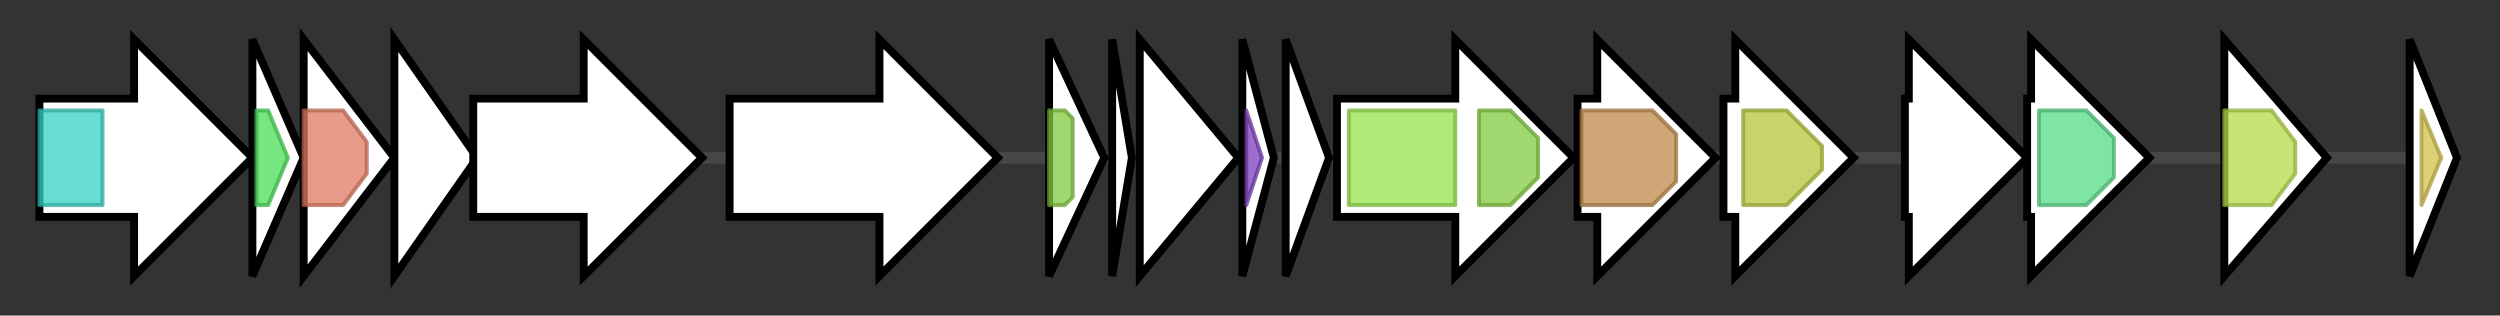 <svg version="1.1" baseProfile="full" xmlns="http://www.w3.org/2000/svg" width="633.9" height="80">
	<rect width="100%" height="100%" fill="#333333" stroke="none"/>
	<g>
		<line x1="10" y1="40.0" x2="623.9" y2="40.0" style="stroke:rgb(70,70,70); stroke-width:3 "/>
		<g>
			<title>glmU_2 (MDEOCCLA_00993)
Bifunctional protein GlmU</title>
			<polygon class="glmU_2 (MDEOCCLA_00993)
Bifunctional protein GlmU" points="10,25 34,25 34,10 64,40 34,70 34,55 10,55" fill="rgb(255,255,255)" fill-opacity="1.0" stroke="rgb(0,0,0)" stroke-width="2"  />
			<g>
				<title>NTP_transf_3 (PF12804)
"MobA-like NTP transferase domain"</title>
				<rect class="PF12804" x="10" y="28" stroke-linejoin="round" width="16" height="24" fill="rgb(52,209,196)" stroke="rgb(41,167,156)" stroke-width="1" opacity="0.75" />
			</g>
		</g>
		<g>
			<title> (MDEOCCLA_00994)
Arabinogalactan biosynthesis recruiting protein</title>
			<polygon class=" (MDEOCCLA_00994)
Arabinogalactan biosynthesis recruiting protein" points="64,10 77,40 64,70" fill="rgb(255,255,255)" fill-opacity="1.0" stroke="rgb(0,0,0)" stroke-width="2"  />
			<g>
				<title>GtrA (PF04138)
"GtrA-like protein"</title>
				<polygon class="PF04138" points="65,28 68,28 73,40 68,52 65,52" stroke-linejoin="round" width="11" height="24" fill="rgb(72,221,86)" stroke="rgb(57,176,68)" stroke-width="1" opacity="0.75" />
			</g>
		</g>
		<g>
			<title>arnC (MDEOCCLA_00995)
Undecaprenyl-phosphate 4-deoxy-4-formamido-L-arabinose transferase</title>
			<polygon class="arnC (MDEOCCLA_00995)
Undecaprenyl-phosphate 4-deoxy-4-formamido-L-arabinose transferase" points="77,10 100,40 77,70" fill="rgb(255,255,255)" fill-opacity="1.0" stroke="rgb(0,0,0)" stroke-width="2"  />
			<g>
				<title>Glycos_transf_2 (PF00535)
"Glycosyl transferase family 2"</title>
				<polygon class="PF00535" points="77,28 87,28 93,36 93,44 87,52 77,52" stroke-linejoin="round" width="16" height="24" fill="rgb(224,122,96)" stroke="rgb(179,97,76)" stroke-width="1" opacity="0.75" />
			</g>
		</g>
		<g>
			<title> (MDEOCCLA_00996)
hypothetical protein</title>
			<polygon class=" (MDEOCCLA_00996)
hypothetical protein" points="100,10 121,40 100,70" fill="rgb(255,255,255)" fill-opacity="1.0" stroke="rgb(0,0,0)" stroke-width="2"  />
		</g>
		<g>
			<title> (MDEOCCLA_00997)
hypothetical protein</title>
			<polygon class=" (MDEOCCLA_00997)
hypothetical protein" points="120,25 148,25 148,10 178,40 148,70 148,55 120,55" fill="rgb(255,255,255)" fill-opacity="1.0" stroke="rgb(0,0,0)" stroke-width="2"  />
		</g>
		<g>
			<title> (MDEOCCLA_00998)
hypothetical protein</title>
			<polygon class=" (MDEOCCLA_00998)
hypothetical protein" points="185,25 223,25 223,10 253,40 223,70 223,55 185,55" fill="rgb(255,255,255)" fill-opacity="1.0" stroke="rgb(0,0,0)" stroke-width="2"  />
		</g>
		<g>
			<title>hepA (MDEOCCLA_00999)
Heterocyst differentiation ATP-binding protein HepA</title>
			<polygon class="hepA (MDEOCCLA_00999)
Heterocyst differentiation ATP-binding protein HepA" points="266,10 280,40 266,70" fill="rgb(255,255,255)" fill-opacity="1.0" stroke="rgb(0,0,0)" stroke-width="2"  />
			<g>
				<title>ABC_tran (PF00005)
"ABC transporter"</title>
				<polygon class="PF00005" points="266,28 270,28 272,30 272,50 270,52 266,52" stroke-linejoin="round" width="6" height="24" fill="rgb(129,201,63)" stroke="rgb(103,160,50)" stroke-width="1" opacity="0.75" />
			</g>
		</g>
		<g>
			<title> (MDEOCCLA_01000)
hypothetical protein</title>
			<polygon class=" (MDEOCCLA_01000)
hypothetical protein" points="282,10 287,40 282,70" fill="rgb(255,255,255)" fill-opacity="1.0" stroke="rgb(0,0,0)" stroke-width="2"  />
		</g>
		<g>
			<title> (MDEOCCLA_01001)
hypothetical protein</title>
			<polygon class=" (MDEOCCLA_01001)
hypothetical protein" points="289,10 314,40 289,70" fill="rgb(255,255,255)" fill-opacity="1.0" stroke="rgb(0,0,0)" stroke-width="2"  />
		</g>
		<g>
			<title> (MDEOCCLA_01002)
hypothetical protein</title>
			<polygon class=" (MDEOCCLA_01002)
hypothetical protein" points="315,10 323,40 315,70" fill="rgb(255,255,255)" fill-opacity="1.0" stroke="rgb(0,0,0)" stroke-width="2"  />
			<g>
				<title>PqqD (PF05402)
"Coenzyme PQQ synthesis protein D (PqqD)"</title>
				<polygon class="PF05402" points="316,28 316,28 320,40 316,52 316,52" stroke-linejoin="round" width="6" height="24" fill="rgb(124,62,188)" stroke="rgb(99,49,150)" stroke-width="1" opacity="0.75" />
			</g>
		</g>
		<g>
			<title> (MDEOCCLA_01003)
hypothetical protein</title>
			<polygon class=" (MDEOCCLA_01003)
hypothetical protein" points="326,10 337,40 326,70" fill="rgb(255,255,255)" fill-opacity="1.0" stroke="rgb(0,0,0)" stroke-width="2"  />
		</g>
		<g>
			<title> (MDEOCCLA_01004)
Putative multidrug export ATP-binding/permease protein</title>
			<polygon class=" (MDEOCCLA_01004)
Putative multidrug export ATP-binding/permease protein" points="339,25 369,25 369,10 399,40 369,70 369,55 339,55" fill="rgb(255,255,255)" fill-opacity="1.0" stroke="rgb(0,0,0)" stroke-width="2"  />
			<g>
				<title>ABC_membrane (PF00664)
"ABC transporter transmembrane region"</title>
				<rect class="PF00664" x="342" y="28" stroke-linejoin="round" width="27" height="24" fill="rgb(149,226,73)" stroke="rgb(119,180,58)" stroke-width="1" opacity="0.75" />
			</g>
			<g>
				<title>ABC_tran (PF00005)
"ABC transporter"</title>
				<polygon class="PF00005" points="375,28 383,28 390,35 390,45 383,52 375,52" stroke-linejoin="round" width="15" height="24" fill="rgb(129,201,63)" stroke="rgb(103,160,50)" stroke-width="1" opacity="0.75" />
			</g>
		</g>
		<g>
			<title> (MDEOCCLA_01005)
hypothetical protein</title>
			<polygon class=" (MDEOCCLA_01005)
hypothetical protein" points="400,25 405,25 405,10 435,40 405,70 405,55 400,55" fill="rgb(255,255,255)" fill-opacity="1.0" stroke="rgb(0,0,0)" stroke-width="2"  />
			<g>
				<title>NTP_transf_5 (PF14907)
"Uncharacterised nucleotidyltransferase"</title>
				<polygon class="PF14907" points="401,28 419,28 425,34 425,46 419,52 401,52" stroke-linejoin="round" width="24" height="24" fill="rgb(191,137,74)" stroke="rgb(152,109,59)" stroke-width="1" opacity="0.75" />
			</g>
		</g>
		<g>
			<title> (MDEOCCLA_01006)
hypothetical protein</title>
			<polygon class=" (MDEOCCLA_01006)
hypothetical protein" points="437,25 440,25 440,10 470,40 440,70 440,55 437,55" fill="rgb(255,255,255)" fill-opacity="1.0" stroke="rgb(0,0,0)" stroke-width="2"  />
			<g>
				<title>Metallophos (PF00149)
"Calcineurin-like phosphoesterase"</title>
				<polygon class="PF00149" points="442,28 453,28 462,37 462,43 453,52 442,52" stroke-linejoin="round" width="20" height="24" fill="rgb(181,197,58)" stroke="rgb(144,157,46)" stroke-width="1" opacity="0.75" />
			</g>
		</g>
		<g>
			<title> (MDEOCCLA_01007)
hypothetical protein</title>
			<polygon class=" (MDEOCCLA_01007)
hypothetical protein" points="483,25 484,25 484,10 514,40 484,70 484,55 483,55" fill="rgb(255,255,255)" fill-opacity="1.0" stroke="rgb(0,0,0)" stroke-width="2"  />
		</g>
		<g>
			<title> (MDEOCCLA_01008)
hypothetical protein</title>
			<polygon class=" (MDEOCCLA_01008)
hypothetical protein" points="514,25 515,25 515,10 545,40 515,70 515,55 514,55" fill="rgb(255,255,255)" fill-opacity="1.0" stroke="rgb(0,0,0)" stroke-width="2"  />
			<g>
				<title>RVT_1 (PF00078)
"Reverse transcriptase (RNA-dependent DNA polymerase)"</title>
				<polygon class="PF00078" points="517,28 529,28 536,35 536,45 529,52 517,52" stroke-linejoin="round" width="19" height="24" fill="rgb(85,219,135)" stroke="rgb(68,175,108)" stroke-width="1" opacity="0.75" />
			</g>
		</g>
		<g>
			<title>idnO_2 (MDEOCCLA_01009)
5-keto-D-gluconate 5-reductase</title>
			<polygon class="idnO_2 (MDEOCCLA_01009)
5-keto-D-gluconate 5-reductase" points="564,10 590,40 564,70" fill="rgb(255,255,255)" fill-opacity="1.0" stroke="rgb(0,0,0)" stroke-width="2"  />
			<g>
				<title>adh_short (PF00106)
"short chain dehydrogenase"</title>
				<polygon class="PF00106" points="564,28 576,28 582,36 582,44 576,52 564,52" stroke-linejoin="round" width="18" height="24" fill="rgb(182,219,73)" stroke="rgb(145,175,58)" stroke-width="1" opacity="0.75" />
			</g>
		</g>
		<g>
			<title> (MDEOCCLA_01010)
hypothetical protein</title>
			<polygon class=" (MDEOCCLA_01010)
hypothetical protein" points="611,10 623,40 611,70" fill="rgb(255,255,255)" fill-opacity="1.0" stroke="rgb(0,0,0)" stroke-width="2"  />
			<g>
				<title>Cupin_2 (PF07883)
"Cupin domain"</title>
				<polygon class="PF07883" points="614,28 614,28 619,40 614,52 614,52" stroke-linejoin="round" width="8" height="24" fill="rgb(211,192,74)" stroke="rgb(168,153,59)" stroke-width="1" opacity="0.75" />
			</g>
		</g>
	</g>
</svg>
